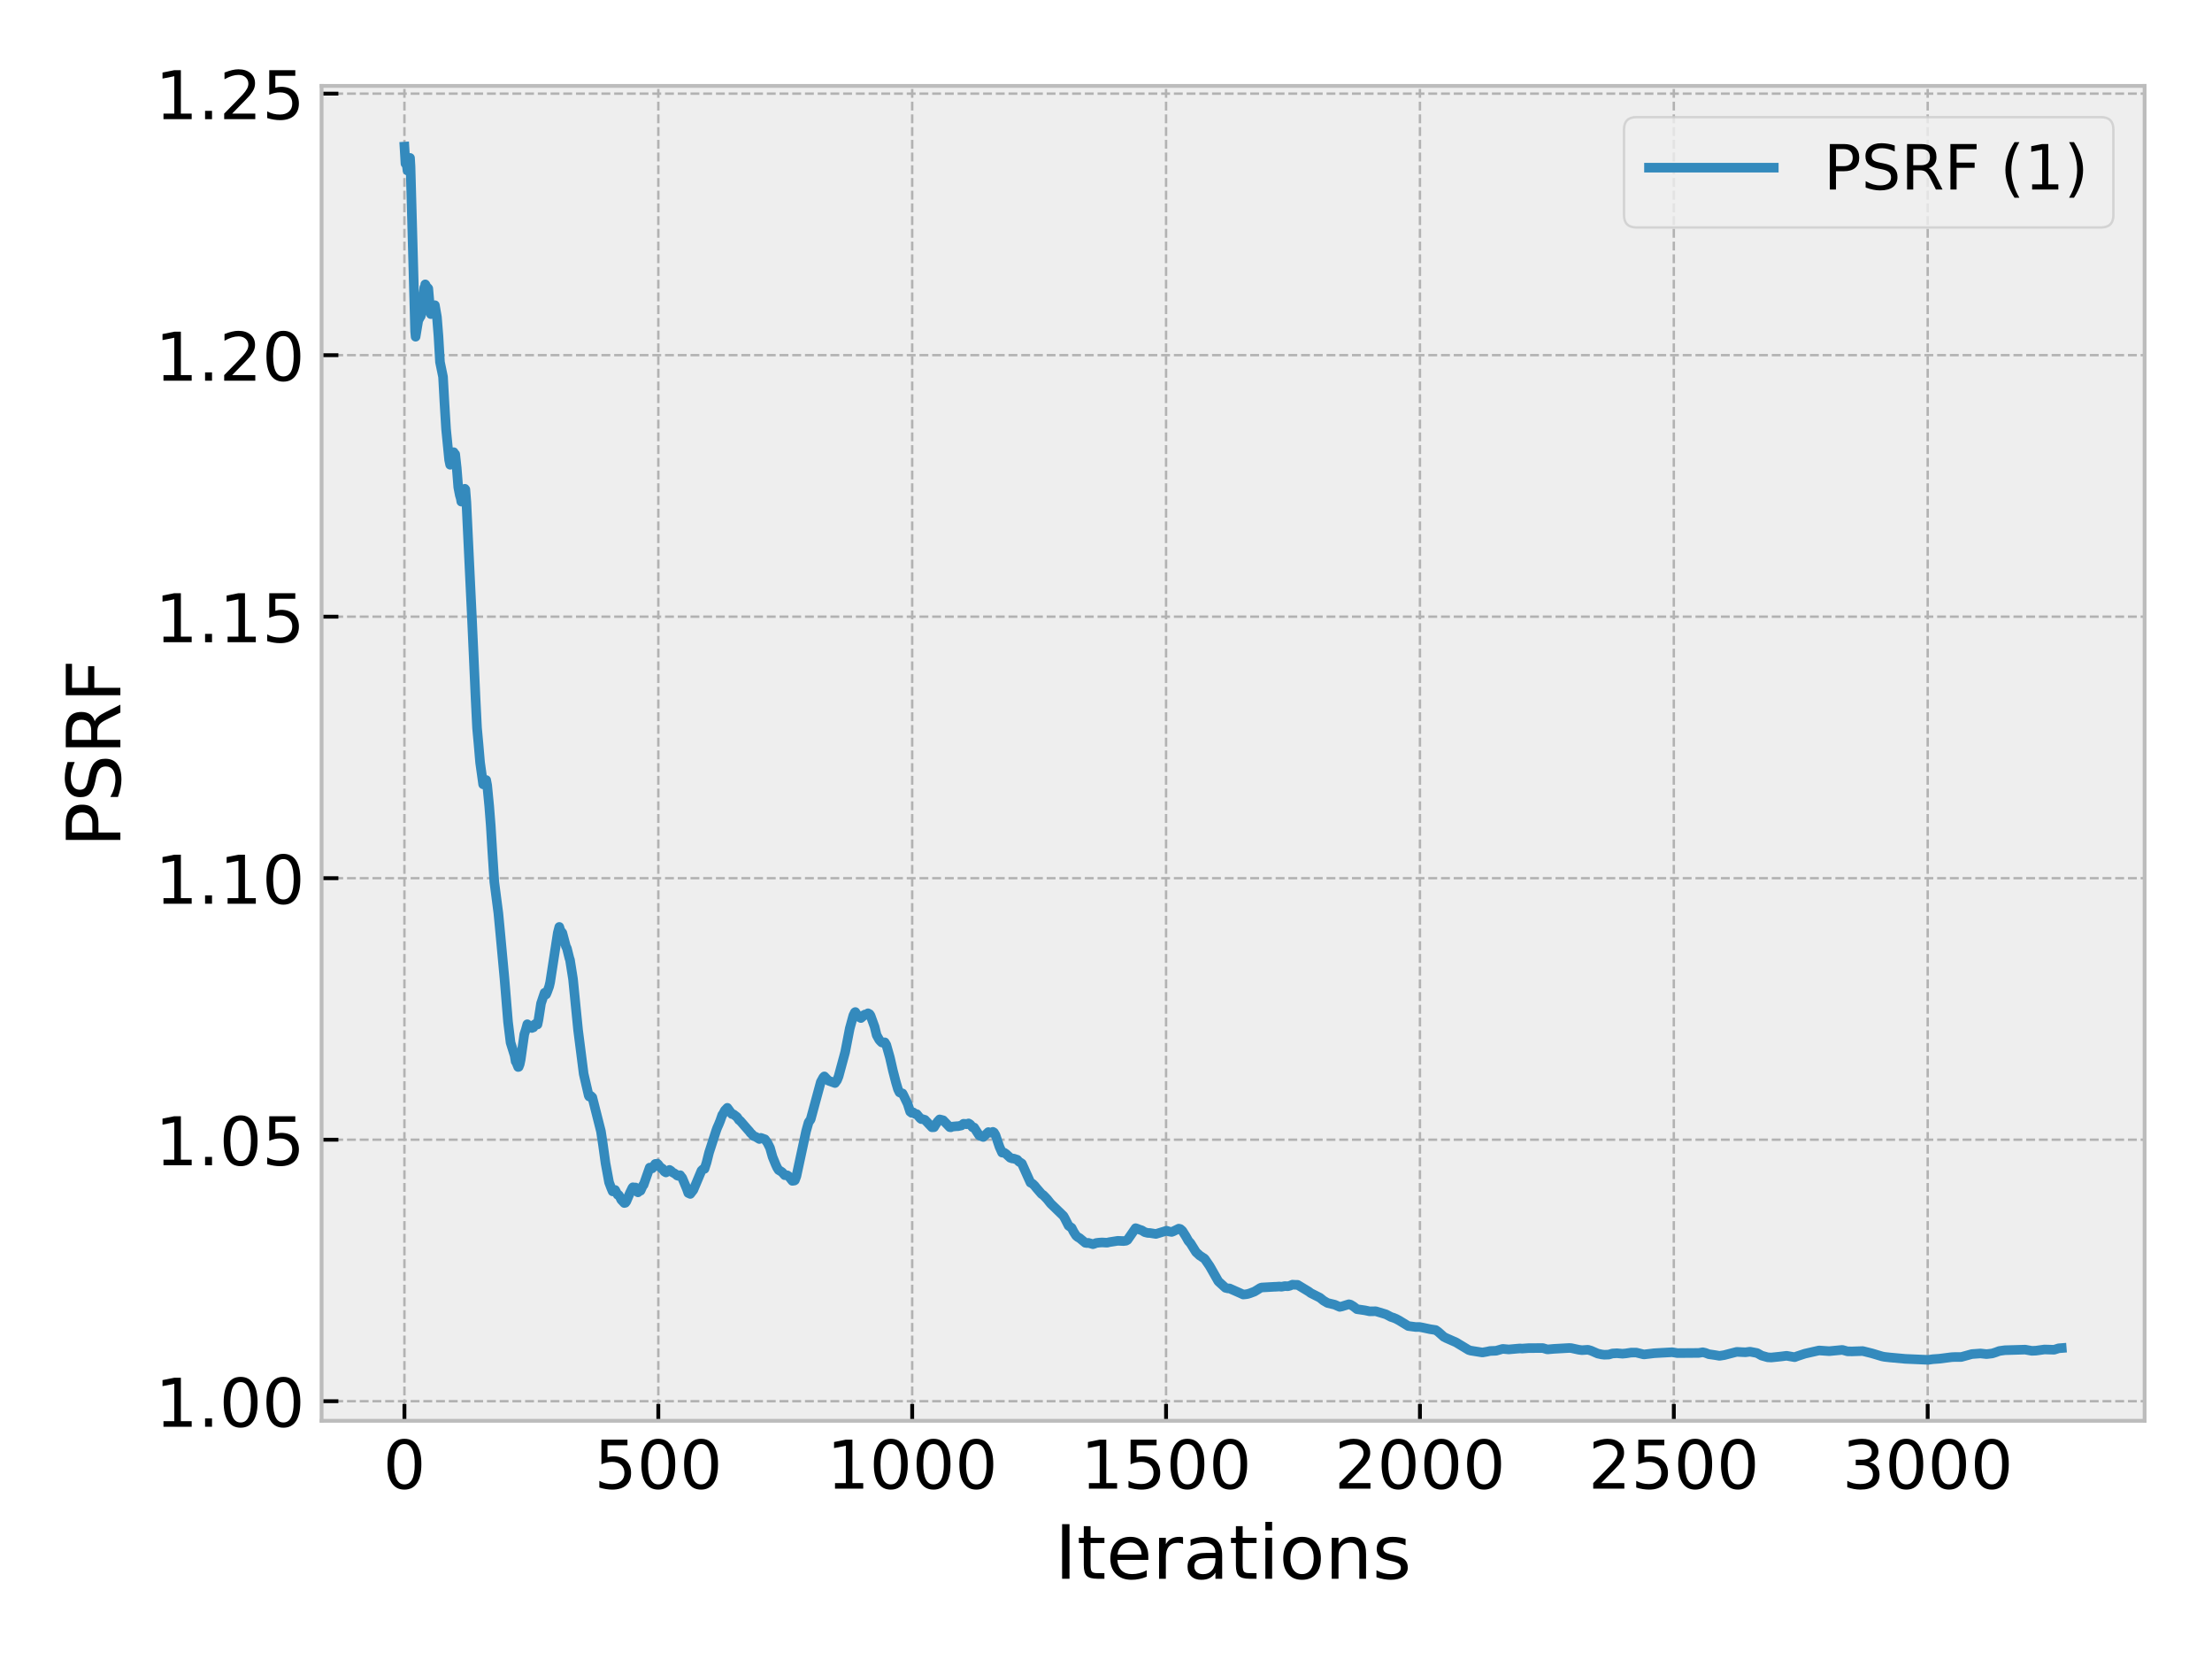 <?xml version="1.0" encoding="utf-8" standalone="no"?>
<!DOCTYPE svg PUBLIC "-//W3C//DTD SVG 1.1//EN"
  "http://www.w3.org/Graphics/SVG/1.1/DTD/svg11.dtd">
<!-- Created with matplotlib (http://matplotlib.org/) -->
<svg height="345.6pt" version="1.1" viewBox="0 0 460.8 345.6" width="460.8pt" xmlns="http://www.w3.org/2000/svg" xmlns:xlink="http://www.w3.org/1999/xlink">
 <defs>
  <style type="text/css">
*{stroke-linecap:butt;stroke-linejoin:round;}
  </style>
 </defs>
 <g id="figure_1">
  <g id="patch_1">
   <path d="M 0 345.6 
L 460.8 345.6 
L 460.8 0 
L 0 0 
z
" style="fill:#ffffff;"/>
  </g>
  <g id="axes_1">
   <g id="patch_2">
    <path d="M 66.99 295.98 
L 446.76 295.98 
L 446.76 17.902 
L 66.99 17.902 
z
" style="fill:#eeeeee;"/>
   </g>
   <g id="matplotlib.axis_1">
    <g id="xtick_1">
     <g id="line2d_1">
      <path clip-path="url(#pca382cfadb)" d="M 84.252 295.98 
L 84.252 17.902 
" style="fill:none;stroke:#b2b2b2;stroke-dasharray:1.85,0.8;stroke-dashoffset:0;stroke-width:0.5;"/>
     </g>
     <g id="line2d_2">
      <defs>
       <path d="M 0 0 
L 0 -3.5 
" id="m13a7cc05ef" style="stroke:#000000;stroke-width:0.8;"/>
      </defs>
      <g>
       <use style="stroke:#000000;stroke-width:0.8;" x="84.252" xlink:href="#m13a7cc05ef" y="295.98"/>
      </g>
     </g>
     <g id="text_1">
      <!-- 0 -->
      <defs>
       <path d="M 31.781 66.406 
Q 24.172 66.406 20.328 58.906 
Q 16.5 51.422 16.5 36.375 
Q 16.5 21.391 20.328 13.891 
Q 24.172 6.391 31.781 6.391 
Q 39.453 6.391 43.281 13.891 
Q 47.125 21.391 47.125 36.375 
Q 47.125 51.422 43.281 58.906 
Q 39.453 66.406 31.781 66.406 
z
M 31.781 74.219 
Q 44.047 74.219 50.516 64.516 
Q 56.984 54.828 56.984 36.375 
Q 56.984 17.969 50.516 8.266 
Q 44.047 -1.422 31.781 -1.422 
Q 19.531 -1.422 13.062 8.266 
Q 6.594 17.969 6.594 36.375 
Q 6.594 54.828 13.062 64.516 
Q 19.531 74.219 31.781 74.219 
z
" id="DejaVuSans-30"/>
      </defs>
      <g transform="translate(79.799 310.118)scale(0.14 -0.14)">
       <use xlink:href="#DejaVuSans-30"/>
      </g>
     </g>
    </g>
    <g id="xtick_2">
     <g id="line2d_3">
      <path clip-path="url(#pca382cfadb)" d="M 137.139 295.98 
L 137.139 17.902 
" style="fill:none;stroke:#b2b2b2;stroke-dasharray:1.85,0.8;stroke-dashoffset:0;stroke-width:0.5;"/>
     </g>
     <g id="line2d_4">
      <g>
       <use style="stroke:#000000;stroke-width:0.8;" x="137.139" xlink:href="#m13a7cc05ef" y="295.98"/>
      </g>
     </g>
     <g id="text_2">
      <!-- 500 -->
      <defs>
       <path d="M 10.797 72.906 
L 49.516 72.906 
L 49.516 64.594 
L 19.828 64.594 
L 19.828 46.734 
Q 21.969 47.469 24.109 47.828 
Q 26.266 48.188 28.422 48.188 
Q 40.625 48.188 47.75 41.5 
Q 54.891 34.812 54.891 23.391 
Q 54.891 11.625 47.562 5.094 
Q 40.234 -1.422 26.906 -1.422 
Q 22.312 -1.422 17.547 -0.641 
Q 12.797 0.141 7.719 1.703 
L 7.719 11.625 
Q 12.109 9.234 16.797 8.062 
Q 21.484 6.891 26.703 6.891 
Q 35.156 6.891 40.078 11.328 
Q 45.016 15.766 45.016 23.391 
Q 45.016 31 40.078 35.438 
Q 35.156 39.891 26.703 39.891 
Q 22.75 39.891 18.812 39.016 
Q 14.891 38.141 10.797 36.281 
z
" id="DejaVuSans-35"/>
      </defs>
      <g transform="translate(123.778 310.118)scale(0.14 -0.14)">
       <use xlink:href="#DejaVuSans-35"/>
       <use x="63.623" xlink:href="#DejaVuSans-30"/>
       <use x="127.246" xlink:href="#DejaVuSans-30"/>
      </g>
     </g>
    </g>
    <g id="xtick_3">
     <g id="line2d_5">
      <path clip-path="url(#pca382cfadb)" d="M 190.026 295.98 
L 190.026 17.902 
" style="fill:none;stroke:#b2b2b2;stroke-dasharray:1.85,0.8;stroke-dashoffset:0;stroke-width:0.5;"/>
     </g>
     <g id="line2d_6">
      <g>
       <use style="stroke:#000000;stroke-width:0.8;" x="190.026" xlink:href="#m13a7cc05ef" y="295.98"/>
      </g>
     </g>
     <g id="text_3">
      <!-- 1000 -->
      <defs>
       <path d="M 12.406 8.297 
L 28.516 8.297 
L 28.516 63.922 
L 10.984 60.406 
L 10.984 69.391 
L 28.422 72.906 
L 38.281 72.906 
L 38.281 8.297 
L 54.391 8.297 
L 54.391 0 
L 12.406 0 
z
" id="DejaVuSans-31"/>
      </defs>
      <g transform="translate(172.211 310.118)scale(0.14 -0.14)">
       <use xlink:href="#DejaVuSans-31"/>
       <use x="63.623" xlink:href="#DejaVuSans-30"/>
       <use x="127.246" xlink:href="#DejaVuSans-30"/>
       <use x="190.869" xlink:href="#DejaVuSans-30"/>
      </g>
     </g>
    </g>
    <g id="xtick_4">
     <g id="line2d_7">
      <path clip-path="url(#pca382cfadb)" d="M 242.913 295.98 
L 242.913 17.902 
" style="fill:none;stroke:#b2b2b2;stroke-dasharray:1.85,0.8;stroke-dashoffset:0;stroke-width:0.5;"/>
     </g>
     <g id="line2d_8">
      <g>
       <use style="stroke:#000000;stroke-width:0.8;" x="242.913" xlink:href="#m13a7cc05ef" y="295.98"/>
      </g>
     </g>
     <g id="text_4">
      <!-- 1500 -->
      <g transform="translate(225.098 310.118)scale(0.14 -0.14)">
       <use xlink:href="#DejaVuSans-31"/>
       <use x="63.623" xlink:href="#DejaVuSans-35"/>
       <use x="127.246" xlink:href="#DejaVuSans-30"/>
       <use x="190.869" xlink:href="#DejaVuSans-30"/>
      </g>
     </g>
    </g>
    <g id="xtick_5">
     <g id="line2d_9">
      <path clip-path="url(#pca382cfadb)" d="M 295.8 295.98 
L 295.8 17.902 
" style="fill:none;stroke:#b2b2b2;stroke-dasharray:1.85,0.8;stroke-dashoffset:0;stroke-width:0.5;"/>
     </g>
     <g id="line2d_10">
      <g>
       <use style="stroke:#000000;stroke-width:0.8;" x="295.8" xlink:href="#m13a7cc05ef" y="295.98"/>
      </g>
     </g>
     <g id="text_5">
      <!-- 2000 -->
      <defs>
       <path d="M 19.188 8.297 
L 53.609 8.297 
L 53.609 0 
L 7.328 0 
L 7.328 8.297 
Q 12.938 14.109 22.625 23.891 
Q 32.328 33.688 34.812 36.531 
Q 39.547 41.844 41.422 45.531 
Q 43.312 49.219 43.312 52.781 
Q 43.312 58.594 39.234 62.25 
Q 35.156 65.922 28.609 65.922 
Q 23.969 65.922 18.812 64.312 
Q 13.672 62.703 7.812 59.422 
L 7.812 69.391 
Q 13.766 71.781 18.938 73 
Q 24.125 74.219 28.422 74.219 
Q 39.75 74.219 46.484 68.547 
Q 53.219 62.891 53.219 53.422 
Q 53.219 48.922 51.531 44.891 
Q 49.859 40.875 45.406 35.406 
Q 44.188 33.984 37.641 27.219 
Q 31.109 20.453 19.188 8.297 
z
" id="DejaVuSans-32"/>
      </defs>
      <g transform="translate(277.985 310.118)scale(0.14 -0.14)">
       <use xlink:href="#DejaVuSans-32"/>
       <use x="63.623" xlink:href="#DejaVuSans-30"/>
       <use x="127.246" xlink:href="#DejaVuSans-30"/>
       <use x="190.869" xlink:href="#DejaVuSans-30"/>
      </g>
     </g>
    </g>
    <g id="xtick_6">
     <g id="line2d_11">
      <path clip-path="url(#pca382cfadb)" d="M 348.687 295.98 
L 348.687 17.902 
" style="fill:none;stroke:#b2b2b2;stroke-dasharray:1.85,0.8;stroke-dashoffset:0;stroke-width:0.5;"/>
     </g>
     <g id="line2d_12">
      <g>
       <use style="stroke:#000000;stroke-width:0.8;" x="348.687" xlink:href="#m13a7cc05ef" y="295.98"/>
      </g>
     </g>
     <g id="text_6">
      <!-- 2500 -->
      <g transform="translate(330.872 310.118)scale(0.14 -0.14)">
       <use xlink:href="#DejaVuSans-32"/>
       <use x="63.623" xlink:href="#DejaVuSans-35"/>
       <use x="127.246" xlink:href="#DejaVuSans-30"/>
       <use x="190.869" xlink:href="#DejaVuSans-30"/>
      </g>
     </g>
    </g>
    <g id="xtick_7">
     <g id="line2d_13">
      <path clip-path="url(#pca382cfadb)" d="M 401.573 295.98 
L 401.573 17.902 
" style="fill:none;stroke:#b2b2b2;stroke-dasharray:1.85,0.8;stroke-dashoffset:0;stroke-width:0.5;"/>
     </g>
     <g id="line2d_14">
      <g>
       <use style="stroke:#000000;stroke-width:0.8;" x="401.573" xlink:href="#m13a7cc05ef" y="295.98"/>
      </g>
     </g>
     <g id="text_7">
      <!-- 3000 -->
      <defs>
       <path d="M 40.578 39.312 
Q 47.656 37.797 51.625 33 
Q 55.609 28.219 55.609 21.188 
Q 55.609 10.406 48.188 4.484 
Q 40.766 -1.422 27.094 -1.422 
Q 22.516 -1.422 17.656 -0.516 
Q 12.797 0.391 7.625 2.203 
L 7.625 11.719 
Q 11.719 9.328 16.594 8.109 
Q 21.484 6.891 26.812 6.891 
Q 36.078 6.891 40.938 10.547 
Q 45.797 14.203 45.797 21.188 
Q 45.797 27.641 41.281 31.266 
Q 36.766 34.906 28.719 34.906 
L 20.219 34.906 
L 20.219 43.016 
L 29.109 43.016 
Q 36.375 43.016 40.234 45.922 
Q 44.094 48.828 44.094 54.297 
Q 44.094 59.906 40.109 62.906 
Q 36.141 65.922 28.719 65.922 
Q 24.656 65.922 20.016 65.031 
Q 15.375 64.156 9.812 62.312 
L 9.812 71.094 
Q 15.438 72.656 20.344 73.438 
Q 25.25 74.219 29.594 74.219 
Q 40.828 74.219 47.359 69.109 
Q 53.906 64.016 53.906 55.328 
Q 53.906 49.266 50.438 45.094 
Q 46.969 40.922 40.578 39.312 
z
" id="DejaVuSans-33"/>
      </defs>
      <g transform="translate(383.758 310.118)scale(0.14 -0.14)">
       <use xlink:href="#DejaVuSans-33"/>
       <use x="63.623" xlink:href="#DejaVuSans-30"/>
       <use x="127.246" xlink:href="#DejaVuSans-30"/>
       <use x="190.869" xlink:href="#DejaVuSans-30"/>
      </g>
     </g>
    </g>
    <g id="text_8">
     <!-- Iterations -->
     <defs>
      <path d="M 9.812 72.906 
L 19.672 72.906 
L 19.672 0 
L 9.812 0 
z
" id="DejaVuSans-49"/>
      <path d="M 18.312 70.219 
L 18.312 54.688 
L 36.812 54.688 
L 36.812 47.703 
L 18.312 47.703 
L 18.312 18.016 
Q 18.312 11.328 20.141 9.422 
Q 21.969 7.516 27.594 7.516 
L 36.812 7.516 
L 36.812 0 
L 27.594 0 
Q 17.188 0 13.234 3.875 
Q 9.281 7.766 9.281 18.016 
L 9.281 47.703 
L 2.688 47.703 
L 2.688 54.688 
L 9.281 54.688 
L 9.281 70.219 
z
" id="DejaVuSans-74"/>
      <path d="M 56.203 29.594 
L 56.203 25.203 
L 14.891 25.203 
Q 15.484 15.922 20.484 11.062 
Q 25.484 6.203 34.422 6.203 
Q 39.594 6.203 44.453 7.469 
Q 49.312 8.734 54.109 11.281 
L 54.109 2.781 
Q 49.266 0.734 44.188 -0.344 
Q 39.109 -1.422 33.891 -1.422 
Q 20.797 -1.422 13.156 6.188 
Q 5.516 13.812 5.516 26.812 
Q 5.516 40.234 12.766 48.109 
Q 20.016 56 32.328 56 
Q 43.359 56 49.781 48.891 
Q 56.203 41.797 56.203 29.594 
z
M 47.219 32.234 
Q 47.125 39.594 43.094 43.984 
Q 39.062 48.391 32.422 48.391 
Q 24.906 48.391 20.391 44.141 
Q 15.875 39.891 15.188 32.172 
z
" id="DejaVuSans-65"/>
      <path d="M 41.109 46.297 
Q 39.594 47.172 37.812 47.578 
Q 36.031 48 33.891 48 
Q 26.266 48 22.188 43.047 
Q 18.109 38.094 18.109 28.812 
L 18.109 0 
L 9.078 0 
L 9.078 54.688 
L 18.109 54.688 
L 18.109 46.188 
Q 20.953 51.172 25.484 53.578 
Q 30.031 56 36.531 56 
Q 37.453 56 38.578 55.875 
Q 39.703 55.766 41.062 55.516 
z
" id="DejaVuSans-72"/>
      <path d="M 34.281 27.484 
Q 23.391 27.484 19.188 25 
Q 14.984 22.516 14.984 16.5 
Q 14.984 11.719 18.141 8.906 
Q 21.297 6.109 26.703 6.109 
Q 34.188 6.109 38.703 11.406 
Q 43.219 16.703 43.219 25.484 
L 43.219 27.484 
z
M 52.203 31.203 
L 52.203 0 
L 43.219 0 
L 43.219 8.297 
Q 40.141 3.328 35.547 0.953 
Q 30.953 -1.422 24.312 -1.422 
Q 15.922 -1.422 10.953 3.297 
Q 6 8.016 6 15.922 
Q 6 25.141 12.172 29.828 
Q 18.359 34.516 30.609 34.516 
L 43.219 34.516 
L 43.219 35.406 
Q 43.219 41.609 39.141 45 
Q 35.062 48.391 27.688 48.391 
Q 23 48.391 18.547 47.266 
Q 14.109 46.141 10.016 43.891 
L 10.016 52.203 
Q 14.938 54.109 19.578 55.047 
Q 24.219 56 28.609 56 
Q 40.484 56 46.344 49.844 
Q 52.203 43.703 52.203 31.203 
z
" id="DejaVuSans-61"/>
      <path d="M 9.422 54.688 
L 18.406 54.688 
L 18.406 0 
L 9.422 0 
z
M 9.422 75.984 
L 18.406 75.984 
L 18.406 64.594 
L 9.422 64.594 
z
" id="DejaVuSans-69"/>
      <path d="M 30.609 48.391 
Q 23.391 48.391 19.188 42.75 
Q 14.984 37.109 14.984 27.297 
Q 14.984 17.484 19.156 11.844 
Q 23.344 6.203 30.609 6.203 
Q 37.797 6.203 41.984 11.859 
Q 46.188 17.531 46.188 27.297 
Q 46.188 37.016 41.984 42.703 
Q 37.797 48.391 30.609 48.391 
z
M 30.609 56 
Q 42.328 56 49.016 48.375 
Q 55.719 40.766 55.719 27.297 
Q 55.719 13.875 49.016 6.219 
Q 42.328 -1.422 30.609 -1.422 
Q 18.844 -1.422 12.172 6.219 
Q 5.516 13.875 5.516 27.297 
Q 5.516 40.766 12.172 48.375 
Q 18.844 56 30.609 56 
z
" id="DejaVuSans-6f"/>
      <path d="M 54.891 33.016 
L 54.891 0 
L 45.906 0 
L 45.906 32.719 
Q 45.906 40.484 42.875 44.328 
Q 39.844 48.188 33.797 48.188 
Q 26.516 48.188 22.312 43.547 
Q 18.109 38.922 18.109 30.906 
L 18.109 0 
L 9.078 0 
L 9.078 54.688 
L 18.109 54.688 
L 18.109 46.188 
Q 21.344 51.125 25.703 53.562 
Q 30.078 56 35.797 56 
Q 45.219 56 50.047 50.172 
Q 54.891 44.344 54.891 33.016 
z
" id="DejaVuSans-6e"/>
      <path d="M 44.281 53.078 
L 44.281 44.578 
Q 40.484 46.531 36.375 47.5 
Q 32.281 48.484 27.875 48.484 
Q 21.188 48.484 17.844 46.438 
Q 14.5 44.391 14.5 40.281 
Q 14.5 37.156 16.891 35.375 
Q 19.281 33.594 26.516 31.984 
L 29.594 31.297 
Q 39.156 29.25 43.188 25.516 
Q 47.219 21.781 47.219 15.094 
Q 47.219 7.469 41.188 3.016 
Q 35.156 -1.422 24.609 -1.422 
Q 20.219 -1.422 15.453 -0.562 
Q 10.688 0.297 5.422 2 
L 5.422 11.281 
Q 10.406 8.688 15.234 7.391 
Q 20.062 6.109 24.812 6.109 
Q 31.156 6.109 34.562 8.281 
Q 37.984 10.453 37.984 14.406 
Q 37.984 18.062 35.516 20.016 
Q 33.062 21.969 24.703 23.781 
L 21.578 24.516 
Q 13.234 26.266 9.516 29.906 
Q 5.812 33.547 5.812 39.891 
Q 5.812 47.609 11.281 51.797 
Q 16.75 56 26.812 56 
Q 31.781 56 36.172 55.266 
Q 40.578 54.547 44.281 53.078 
z
" id="DejaVuSans-73"/>
     </defs>
     <g transform="translate(219.726 328.883)scale(0.156 -0.156)">
      <use xlink:href="#DejaVuSans-49"/>
      <use x="29.492" xlink:href="#DejaVuSans-74"/>
      <use x="68.701" xlink:href="#DejaVuSans-65"/>
      <use x="130.225" xlink:href="#DejaVuSans-72"/>
      <use x="171.338" xlink:href="#DejaVuSans-61"/>
      <use x="232.617" xlink:href="#DejaVuSans-74"/>
      <use x="271.826" xlink:href="#DejaVuSans-69"/>
      <use x="299.609" xlink:href="#DejaVuSans-6f"/>
      <use x="360.791" xlink:href="#DejaVuSans-6e"/>
      <use x="424.17" xlink:href="#DejaVuSans-73"/>
     </g>
    </g>
   </g>
   <g id="matplotlib.axis_2">
    <g id="ytick_1">
     <g id="line2d_15">
      <path clip-path="url(#pca382cfadb)" d="M 66.99 291.899 
L 446.76 291.899 
" style="fill:none;stroke:#b2b2b2;stroke-dasharray:1.85,0.8;stroke-dashoffset:0;stroke-width:0.5;"/>
     </g>
     <g id="line2d_16">
      <defs>
       <path d="M 0 0 
L 3.5 0 
" id="m69b6a8d611" style="stroke:#000000;stroke-width:0.8;"/>
      </defs>
      <g>
       <use style="stroke:#000000;stroke-width:0.8;" x="66.99" xlink:href="#m69b6a8d611" y="291.899"/>
      </g>
     </g>
     <g id="text_9">
      <!-- 1.00 -->
      <defs>
       <path d="M 10.688 12.406 
L 21 12.406 
L 21 0 
L 10.688 0 
z
" id="DejaVuSans-2e"/>
      </defs>
      <g transform="translate(32.318 297.218)scale(0.14 -0.14)">
       <use xlink:href="#DejaVuSans-31"/>
       <use x="63.623" xlink:href="#DejaVuSans-2e"/>
       <use x="95.41" xlink:href="#DejaVuSans-30"/>
       <use x="159.033" xlink:href="#DejaVuSans-30"/>
      </g>
     </g>
    </g>
    <g id="ytick_2">
     <g id="line2d_17">
      <path clip-path="url(#pca382cfadb)" d="M 66.99 237.421 
L 446.76 237.421 
" style="fill:none;stroke:#b2b2b2;stroke-dasharray:1.85,0.8;stroke-dashoffset:0;stroke-width:0.5;"/>
     </g>
     <g id="line2d_18">
      <g>
       <use style="stroke:#000000;stroke-width:0.8;" x="66.99" xlink:href="#m69b6a8d611" y="237.421"/>
      </g>
     </g>
     <g id="text_10">
      <!-- 1.05 -->
      <g transform="translate(32.318 242.74)scale(0.14 -0.14)">
       <use xlink:href="#DejaVuSans-31"/>
       <use x="63.623" xlink:href="#DejaVuSans-2e"/>
       <use x="95.41" xlink:href="#DejaVuSans-30"/>
       <use x="159.033" xlink:href="#DejaVuSans-35"/>
      </g>
     </g>
    </g>
    <g id="ytick_3">
     <g id="line2d_19">
      <path clip-path="url(#pca382cfadb)" d="M 66.99 182.943 
L 446.76 182.943 
" style="fill:none;stroke:#b2b2b2;stroke-dasharray:1.85,0.8;stroke-dashoffset:0;stroke-width:0.5;"/>
     </g>
     <g id="line2d_20">
      <g>
       <use style="stroke:#000000;stroke-width:0.8;" x="66.99" xlink:href="#m69b6a8d611" y="182.943"/>
      </g>
     </g>
     <g id="text_11">
      <!-- 1.10 -->
      <g transform="translate(32.318 188.262)scale(0.14 -0.14)">
       <use xlink:href="#DejaVuSans-31"/>
       <use x="63.623" xlink:href="#DejaVuSans-2e"/>
       <use x="95.41" xlink:href="#DejaVuSans-31"/>
       <use x="159.033" xlink:href="#DejaVuSans-30"/>
      </g>
     </g>
    </g>
    <g id="ytick_4">
     <g id="line2d_21">
      <path clip-path="url(#pca382cfadb)" d="M 66.99 128.465 
L 446.76 128.465 
" style="fill:none;stroke:#b2b2b2;stroke-dasharray:1.85,0.8;stroke-dashoffset:0;stroke-width:0.5;"/>
     </g>
     <g id="line2d_22">
      <g>
       <use style="stroke:#000000;stroke-width:0.8;" x="66.99" xlink:href="#m69b6a8d611" y="128.465"/>
      </g>
     </g>
     <g id="text_12">
      <!-- 1.15 -->
      <g transform="translate(32.318 133.784)scale(0.14 -0.14)">
       <use xlink:href="#DejaVuSans-31"/>
       <use x="63.623" xlink:href="#DejaVuSans-2e"/>
       <use x="95.41" xlink:href="#DejaVuSans-31"/>
       <use x="159.033" xlink:href="#DejaVuSans-35"/>
      </g>
     </g>
    </g>
    <g id="ytick_5">
     <g id="line2d_23">
      <path clip-path="url(#pca382cfadb)" d="M 66.99 73.987 
L 446.76 73.987 
" style="fill:none;stroke:#b2b2b2;stroke-dasharray:1.85,0.8;stroke-dashoffset:0;stroke-width:0.5;"/>
     </g>
     <g id="line2d_24">
      <g>
       <use style="stroke:#000000;stroke-width:0.8;" x="66.99" xlink:href="#m69b6a8d611" y="73.987"/>
      </g>
     </g>
     <g id="text_13">
      <!-- 1.20 -->
      <g transform="translate(32.318 79.306)scale(0.14 -0.14)">
       <use xlink:href="#DejaVuSans-31"/>
       <use x="63.623" xlink:href="#DejaVuSans-2e"/>
       <use x="95.41" xlink:href="#DejaVuSans-32"/>
       <use x="159.033" xlink:href="#DejaVuSans-30"/>
      </g>
     </g>
    </g>
    <g id="ytick_6">
     <g id="line2d_25">
      <path clip-path="url(#pca382cfadb)" d="M 66.99 19.509 
L 446.76 19.509 
" style="fill:none;stroke:#b2b2b2;stroke-dasharray:1.85,0.8;stroke-dashoffset:0;stroke-width:0.5;"/>
     </g>
     <g id="line2d_26">
      <g>
       <use style="stroke:#000000;stroke-width:0.8;" x="66.99" xlink:href="#m69b6a8d611" y="19.509"/>
      </g>
     </g>
     <g id="text_14">
      <!-- 1.25 -->
      <g transform="translate(32.318 24.828)scale(0.14 -0.14)">
       <use xlink:href="#DejaVuSans-31"/>
       <use x="63.623" xlink:href="#DejaVuSans-2e"/>
       <use x="95.41" xlink:href="#DejaVuSans-32"/>
       <use x="159.033" xlink:href="#DejaVuSans-35"/>
      </g>
     </g>
    </g>
    <g id="text_15">
     <!-- PSRF -->
     <defs>
      <path d="M 19.672 64.797 
L 19.672 37.406 
L 32.078 37.406 
Q 38.969 37.406 42.719 40.969 
Q 46.484 44.531 46.484 51.125 
Q 46.484 57.672 42.719 61.234 
Q 38.969 64.797 32.078 64.797 
z
M 9.812 72.906 
L 32.078 72.906 
Q 44.344 72.906 50.609 67.359 
Q 56.891 61.812 56.891 51.125 
Q 56.891 40.328 50.609 34.812 
Q 44.344 29.297 32.078 29.297 
L 19.672 29.297 
L 19.672 0 
L 9.812 0 
z
" id="DejaVuSans-50"/>
      <path d="M 53.516 70.516 
L 53.516 60.891 
Q 47.906 63.578 42.922 64.891 
Q 37.938 66.219 33.297 66.219 
Q 25.25 66.219 20.875 63.094 
Q 16.5 59.969 16.5 54.203 
Q 16.5 49.359 19.406 46.891 
Q 22.312 44.438 30.422 42.922 
L 36.375 41.703 
Q 47.406 39.594 52.656 34.297 
Q 57.906 29 57.906 20.125 
Q 57.906 9.516 50.797 4.047 
Q 43.703 -1.422 29.984 -1.422 
Q 24.812 -1.422 18.969 -0.25 
Q 13.141 0.922 6.891 3.219 
L 6.891 13.375 
Q 12.891 10.016 18.656 8.297 
Q 24.422 6.594 29.984 6.594 
Q 38.422 6.594 43.016 9.906 
Q 47.609 13.234 47.609 19.391 
Q 47.609 24.75 44.312 27.781 
Q 41.016 30.812 33.5 32.328 
L 27.484 33.5 
Q 16.453 35.688 11.516 40.375 
Q 6.594 45.062 6.594 53.422 
Q 6.594 63.094 13.406 68.656 
Q 20.219 74.219 32.172 74.219 
Q 37.312 74.219 42.625 73.281 
Q 47.953 72.359 53.516 70.516 
z
" id="DejaVuSans-53"/>
      <path d="M 44.391 34.188 
Q 47.562 33.109 50.562 29.594 
Q 53.562 26.078 56.594 19.922 
L 66.609 0 
L 56 0 
L 46.688 18.703 
Q 43.062 26.031 39.672 28.422 
Q 36.281 30.812 30.422 30.812 
L 19.672 30.812 
L 19.672 0 
L 9.812 0 
L 9.812 72.906 
L 32.078 72.906 
Q 44.578 72.906 50.734 67.672 
Q 56.891 62.453 56.891 51.906 
Q 56.891 45.016 53.688 40.469 
Q 50.484 35.938 44.391 34.188 
z
M 19.672 64.797 
L 19.672 38.922 
L 32.078 38.922 
Q 39.203 38.922 42.844 42.219 
Q 46.484 45.516 46.484 51.906 
Q 46.484 58.297 42.844 61.547 
Q 39.203 64.797 32.078 64.797 
z
" id="DejaVuSans-52"/>
      <path d="M 9.812 72.906 
L 51.703 72.906 
L 51.703 64.594 
L 19.672 64.594 
L 19.672 43.109 
L 48.578 43.109 
L 48.578 34.812 
L 19.672 34.812 
L 19.672 0 
L 9.812 0 
z
" id="DejaVuSans-46"/>
     </defs>
     <g transform="translate(25.074 176.502)rotate(-90)scale(0.156 -0.156)">
      <use xlink:href="#DejaVuSans-50"/>
      <use x="60.303" xlink:href="#DejaVuSans-53"/>
      <use x="123.779" xlink:href="#DejaVuSans-52"/>
      <use x="193.262" xlink:href="#DejaVuSans-46"/>
     </g>
    </g>
   </g>
   <g id="line2d_27">
    <path clip-path="url(#pca382cfadb)" d="M 84.252 30.542 
L 84.464 34.08 
L 84.57 34.206 
L 84.675 33.907 
L 84.887 35.537 
L 85.31 33.662 
L 85.416 32.893 
L 85.522 34.661 
L 86.474 69.025 
L 86.579 70.146 
L 87.214 66.302 
L 87.32 66.443 
L 87.425 66.209 
L 87.531 65.655 
L 87.637 65.899 
L 87.743 65.563 
L 88.377 59.918 
L 88.483 60.167 
L 88.589 59.239 
L 88.695 59.386 
L 88.906 60.051 
L 89.118 59.973 
L 89.224 60.113 
L 89.647 65.023 
L 89.753 65.434 
L 89.964 64.359 
L 90.176 64.645 
L 90.281 64.757 
L 90.387 65.052 
L 90.599 63.581 
L 91.022 66.04 
L 91.339 70.004 
L 91.656 75.411 
L 92.291 78.504 
L 92.608 84.229 
L 92.926 89.395 
L 93.56 95.804 
L 93.772 96.815 
L 93.983 96.472 
L 94.195 95.694 
L 94.301 95.486 
L 94.512 94.199 
L 94.618 94.718 
L 94.724 94.691 
L 94.83 94.622 
L 95.147 97.513 
L 95.464 101.522 
L 95.782 103.146 
L 95.993 103.854 
L 96.099 104.494 
L 96.205 104.232 
L 96.416 103.353 
L 96.839 101.82 
L 96.945 101.957 
L 97.157 104.629 
L 97.897 120.108 
L 98.32 128.907 
L 99.061 145.307 
L 99.378 151.658 
L 99.695 155.126 
L 100.013 158.841 
L 100.647 163.393 
L 100.859 163.168 
L 101.282 162.494 
L 101.493 163.607 
L 101.916 167.951 
L 102.234 172.037 
L 102.551 177.258 
L 102.974 183.728 
L 103.82 190.249 
L 104.244 194.724 
L 105.09 203.837 
L 105.83 212.864 
L 106.359 217.188 
L 107.205 219.891 
L 107.417 221.127 
L 107.522 221.218 
L 107.946 222.279 
L 108.051 222.252 
L 108.263 221.717 
L 108.474 220.718 
L 109.215 215.481 
L 109.532 214.509 
L 109.85 213.368 
L 110.273 213.75 
L 110.378 213.725 
L 110.801 214.149 
L 111.013 213.854 
L 111.119 214.022 
L 111.225 213.841 
L 111.33 213.438 
L 111.436 213.469 
L 111.542 213.295 
L 111.753 213.409 
L 111.965 213.422 
L 112.177 212.424 
L 112.705 209.037 
L 113.446 206.82 
L 113.763 207.155 
L 113.975 206.662 
L 114.398 205.509 
L 114.609 204.609 
L 116.196 194.307 
L 116.513 193.094 
L 116.725 193.807 
L 117.148 194.343 
L 117.888 197.121 
L 118.1 197.553 
L 118.417 198.828 
L 118.629 199.668 
L 118.735 199.952 
L 119.369 203.944 
L 120.427 214.591 
L 121.59 223.706 
L 122.648 228.282 
L 122.754 228.435 
L 123.071 228.289 
L 123.389 228.589 
L 125.187 235.677 
L 125.61 238.471 
L 126.139 242.299 
L 126.879 246.309 
L 127.302 247.43 
L 127.62 248.187 
L 127.937 248.124 
L 128.148 247.892 
L 128.677 248.905 
L 128.889 248.95 
L 129.1 249.278 
L 129.418 249.931 
L 129.629 250.155 
L 130.052 250.611 
L 130.264 250.563 
L 130.475 250.29 
L 131.216 248.531 
L 131.745 247.44 
L 131.85 247.327 
L 132.168 247.418 
L 132.379 247.37 
L 132.485 247.522 
L 132.802 248.319 
L 132.908 248.387 
L 133.12 248.075 
L 133.437 248.043 
L 133.966 246.872 
L 134.072 246.844 
L 135.341 243.228 
L 135.553 243.285 
L 135.87 243.394 
L 136.504 242.467 
L 136.61 242.45 
L 136.716 242.546 
L 136.928 242.402 
L 137.139 242.6 
L 137.456 243.088 
L 137.562 243.106 
L 137.88 243.485 
L 137.985 243.428 
L 138.408 244.05 
L 138.726 244.244 
L 139.149 244.004 
L 139.466 243.712 
L 139.783 243.911 
L 139.995 244.151 
L 140.207 244.284 
L 140.418 244.388 
L 140.841 244.671 
L 141.053 244.872 
L 141.264 244.949 
L 141.687 244.811 
L 141.899 245.11 
L 142.111 245.357 
L 143.062 247.627 
L 143.38 248.528 
L 143.803 248.72 
L 144.438 247.896 
L 145.072 246.393 
L 146.13 243.871 
L 146.447 243.566 
L 146.765 243.497 
L 147.188 242.18 
L 147.717 240.079 
L 149.197 235.518 
L 149.409 234.94 
L 149.726 234.228 
L 150.044 233.446 
L 150.467 232.237 
L 150.572 232.152 
L 150.995 231.334 
L 151.524 230.779 
L 152.476 232.082 
L 152.794 232.137 
L 153.534 232.706 
L 153.957 233.334 
L 154.169 233.458 
L 155.755 235.281 
L 155.967 235.518 
L 156.178 235.767 
L 156.39 236.067 
L 156.602 236.209 
L 156.919 236.632 
L 157.448 236.824 
L 158.188 237.275 
L 158.505 237.038 
L 159.352 237.339 
L 159.88 238.069 
L 160.409 239.129 
L 160.938 240.995 
L 161.573 242.551 
L 161.89 243.238 
L 162.208 243.741 
L 162.631 243.99 
L 162.948 244.214 
L 163.477 244.814 
L 163.794 244.824 
L 164.006 244.836 
L 164.323 245.058 
L 165.063 245.997 
L 165.486 245.937 
L 165.592 245.862 
L 165.91 245.012 
L 167.919 235.672 
L 168.448 233.796 
L 168.871 233.203 
L 170.987 225.401 
L 171.516 224.437 
L 171.727 224.231 
L 172.573 225.118 
L 173.948 225.618 
L 174.371 225.027 
L 174.689 224.241 
L 176.064 219.165 
L 177.016 214.259 
L 177.756 211.559 
L 178.074 210.902 
L 178.179 210.827 
L 178.814 211.786 
L 179.131 211.96 
L 179.343 212.078 
L 179.766 211.713 
L 179.977 211.447 
L 180.083 211.457 
L 180.189 211.335 
L 180.401 211.409 
L 180.824 211.086 
L 181.141 211.257 
L 181.353 211.577 
L 182.199 213.912 
L 182.622 215.641 
L 183.151 216.592 
L 183.362 216.84 
L 183.68 217.156 
L 183.891 217.224 
L 184.314 217.137 
L 184.632 217.658 
L 185.372 220.26 
L 186.007 223.028 
L 186.641 225.478 
L 187.064 226.909 
L 187.382 227.556 
L 187.699 227.714 
L 188.016 227.78 
L 188.228 228.187 
L 189.074 229.94 
L 189.603 231.588 
L 189.92 231.832 
L 190.238 231.728 
L 190.661 232.068 
L 190.978 232.091 
L 191.295 232.483 
L 191.718 232.977 
L 191.93 233.132 
L 192.141 233.118 
L 192.353 233.195 
L 192.67 233.274 
L 194.151 234.837 
L 194.574 234.82 
L 194.892 234.299 
L 195.315 233.657 
L 195.738 233.193 
L 196.055 233.265 
L 196.267 233.327 
L 196.478 233.374 
L 197.853 234.809 
L 198.065 234.84 
L 198.382 234.694 
L 199.334 234.607 
L 199.546 234.615 
L 200.286 234.457 
L 200.709 234.103 
L 201.132 234.119 
L 201.344 234.201 
L 201.767 234.024 
L 202.084 234.212 
L 202.613 234.838 
L 202.93 234.887 
L 203.988 236.526 
L 204.2 236.62 
L 204.834 236.855 
L 205.892 235.835 
L 206.315 235.956 
L 206.527 235.921 
L 206.844 235.783 
L 207.056 235.913 
L 207.373 236.445 
L 208.219 238.93 
L 208.748 240.11 
L 208.959 240.148 
L 209.171 240.115 
L 209.594 240.399 
L 210.44 241.18 
L 210.863 241.33 
L 211.181 241.356 
L 211.921 241.6 
L 212.238 241.965 
L 212.873 242.384 
L 214.671 246.369 
L 215.094 246.585 
L 215.517 246.991 
L 215.941 247.521 
L 216.998 248.744 
L 217.316 248.944 
L 217.739 249.374 
L 218.162 249.825 
L 218.585 250.36 
L 218.902 250.746 
L 221.547 253.317 
L 221.864 253.882 
L 222.604 255.333 
L 222.922 255.571 
L 223.239 255.778 
L 223.662 256.615 
L 224.191 257.43 
L 224.614 257.777 
L 224.826 257.856 
L 226.095 258.903 
L 226.518 258.961 
L 226.729 258.909 
L 227.681 259.189 
L 227.999 259.089 
L 228.316 258.945 
L 228.951 258.861 
L 229.585 258.824 
L 230.643 258.877 
L 231.066 258.766 
L 232.864 258.484 
L 234.028 258.534 
L 234.557 258.473 
L 234.874 258.295 
L 236.566 255.85 
L 236.778 255.915 
L 237.518 256.198 
L 237.836 256.287 
L 238.47 256.682 
L 239.105 256.844 
L 239.528 256.854 
L 240.797 257.055 
L 243.019 256.377 
L 243.548 256.55 
L 244.076 256.636 
L 244.394 256.519 
L 245.557 255.947 
L 245.875 256.022 
L 246.298 256.39 
L 247.038 257.561 
L 247.567 258.504 
L 247.99 258.976 
L 249.154 260.839 
L 249.894 261.522 
L 250.952 262.223 
L 252.009 263.765 
L 253.808 266.927 
L 255.288 268.275 
L 255.817 268.405 
L 256.135 268.402 
L 258.567 269.479 
L 258.99 269.675 
L 259.625 269.609 
L 259.942 269.549 
L 260.366 269.422 
L 261.317 269.062 
L 261.846 268.743 
L 262.481 268.344 
L 262.798 268.211 
L 265.548 268.058 
L 265.866 268.05 
L 266.5 268.001 
L 266.924 268.053 
L 267.135 268.018 
L 267.664 267.916 
L 268.299 267.949 
L 268.722 267.838 
L 269.251 267.614 
L 269.779 267.648 
L 270.308 267.649 
L 272.635 269.057 
L 273.058 269.372 
L 274.962 270.336 
L 275.703 270.937 
L 276.549 271.433 
L 278.03 271.787 
L 279.087 272.249 
L 279.511 272.162 
L 280.991 271.7 
L 281.309 271.767 
L 281.943 272.144 
L 282.684 272.727 
L 283.424 272.831 
L 284.376 272.972 
L 285.328 273.177 
L 286.597 273.156 
L 288.713 273.796 
L 289.771 274.347 
L 290.299 274.515 
L 290.828 274.735 
L 291.463 275.071 
L 293.367 276.236 
L 294.954 276.443 
L 295.694 276.431 
L 296.329 276.552 
L 297.915 276.893 
L 299.079 277.071 
L 299.608 277.444 
L 300.771 278.483 
L 301.3 278.751 
L 303.31 279.634 
L 305.954 281.23 
L 306.377 281.358 
L 308.81 281.748 
L 309.762 281.579 
L 310.397 281.437 
L 311.666 281.39 
L 313.041 280.994 
L 314.31 281.111 
L 316.637 280.901 
L 317.06 280.939 
L 318.435 280.839 
L 321.397 280.821 
L 322.349 281.11 
L 323.724 280.989 
L 326.897 280.81 
L 327.32 280.835 
L 328.907 281.181 
L 329.542 281.264 
L 330.811 281.18 
L 331.445 281.369 
L 332.821 281.971 
L 333.667 282.153 
L 334.196 282.215 
L 335.148 282.183 
L 335.888 281.957 
L 336.84 281.904 
L 338.003 282.003 
L 338.744 281.933 
L 339.802 281.766 
L 340.859 281.763 
L 342.446 282.158 
L 343.821 281.996 
L 344.561 281.905 
L 345.831 281.832 
L 348.369 281.693 
L 349.427 281.876 
L 353.87 281.842 
L 354.716 281.701 
L 355.245 281.823 
L 355.985 282.106 
L 356.725 282.209 
L 357.36 282.303 
L 358.206 282.449 
L 359.158 282.299 
L 361.803 281.614 
L 362.755 281.666 
L 363.601 281.707 
L 364.553 281.579 
L 366.033 281.862 
L 366.985 282.397 
L 368.255 282.755 
L 368.995 282.79 
L 370.899 282.595 
L 372.168 282.434 
L 373.861 282.727 
L 374.39 282.523 
L 375.976 281.998 
L 378.938 281.325 
L 381.053 281.471 
L 383.803 281.208 
L 384.332 281.358 
L 384.861 281.508 
L 385.813 281.522 
L 388.034 281.448 
L 389.938 281.92 
L 392.054 282.553 
L 392.583 282.658 
L 393.64 282.778 
L 396.919 283.078 
L 398.189 283.132 
L 401.679 283.284 
L 402.631 283.146 
L 404.006 283.047 
L 406.545 282.724 
L 407.179 282.694 
L 408.555 282.691 
L 410.776 282.078 
L 412.574 281.95 
L 413.843 282.087 
L 415.007 281.95 
L 415.747 281.714 
L 416.488 281.436 
L 417.651 281.274 
L 421.882 281.152 
L 423.257 281.402 
L 424.103 281.369 
L 425.901 281.121 
L 427.911 281.178 
L 428.863 280.871 
L 429.498 280.821 
L 429.498 280.821 
" style="fill:none;stroke:#348abd;stroke-linecap:square;stroke-width:2;"/>
   </g>
   <g id="patch_3">
    <path d="M 66.99 295.98 
L 66.99 17.902 
" style="fill:none;stroke:#bcbcbc;stroke-linecap:square;stroke-linejoin:miter;stroke-width:0.8;"/>
   </g>
   <g id="patch_4">
    <path d="M 446.76 295.98 
L 446.76 17.902 
" style="fill:none;stroke:#bcbcbc;stroke-linecap:square;stroke-linejoin:miter;stroke-width:0.8;"/>
   </g>
   <g id="patch_5">
    <path d="M 66.99 295.98 
L 446.76 295.98 
" style="fill:none;stroke:#bcbcbc;stroke-linecap:square;stroke-linejoin:miter;stroke-width:0.8;"/>
   </g>
   <g id="patch_6">
    <path d="M 66.99 17.902 
L 446.76 17.902 
" style="fill:none;stroke:#bcbcbc;stroke-linecap:square;stroke-linejoin:miter;stroke-width:0.8;"/>
   </g>
   <g id="legend_1">
    <g id="patch_7">
     <path d="M 340.912 47.384 
L 437.66 47.384 
Q 440.26 47.384 440.26 44.784 
L 440.26 27.002 
Q 440.26 24.402 437.66 24.402 
L 340.912 24.402 
Q 338.312 24.402 338.312 27.002 
L 338.312 44.784 
Q 338.312 47.384 340.912 47.384 
z
" style="fill:#eeeeee;opacity:0.8;stroke:#cccccc;stroke-linejoin:miter;stroke-width:0.5;"/>
    </g>
    <g id="line2d_28">
     <path d="M 343.512 34.93 
L 369.512 34.93 
" style="fill:none;stroke:#348abd;stroke-linecap:square;stroke-width:2;"/>
    </g>
    <g id="line2d_29"/>
    <g id="text_16">
     <!-- PSRF (1) -->
     <defs>
      <path id="DejaVuSans-20"/>
      <path d="M 31 75.875 
Q 24.469 64.656 21.281 53.656 
Q 18.109 42.672 18.109 31.391 
Q 18.109 20.125 21.312 9.062 
Q 24.516 -2 31 -13.188 
L 23.188 -13.188 
Q 15.875 -1.703 12.234 9.375 
Q 8.594 20.453 8.594 31.391 
Q 8.594 42.281 12.203 53.312 
Q 15.828 64.359 23.188 75.875 
z
" id="DejaVuSans-28"/>
      <path d="M 8.016 75.875 
L 15.828 75.875 
Q 23.141 64.359 26.781 53.312 
Q 30.422 42.281 30.422 31.391 
Q 30.422 20.453 26.781 9.375 
Q 23.141 -1.703 15.828 -13.188 
L 8.016 -13.188 
Q 14.5 -2 17.703 9.062 
Q 20.906 20.125 20.906 31.391 
Q 20.906 42.672 17.703 53.656 
Q 14.5 64.656 8.016 75.875 
z
" id="DejaVuSans-29"/>
     </defs>
     <g transform="translate(379.912 39.48)scale(0.13 -0.13)">
      <use xlink:href="#DejaVuSans-50"/>
      <use x="60.303" xlink:href="#DejaVuSans-53"/>
      <use x="123.779" xlink:href="#DejaVuSans-52"/>
      <use x="193.262" xlink:href="#DejaVuSans-46"/>
      <use x="250.781" xlink:href="#DejaVuSans-20"/>
      <use x="282.568" xlink:href="#DejaVuSans-28"/>
      <use x="321.582" xlink:href="#DejaVuSans-31"/>
      <use x="385.205" xlink:href="#DejaVuSans-29"/>
     </g>
    </g>
   </g>
  </g>
 </g>
 <defs>
  <clipPath id="pca382cfadb">
   <rect height="278.078" width="379.77" x="66.99" y="17.902"/>
  </clipPath>
 </defs>
</svg>
